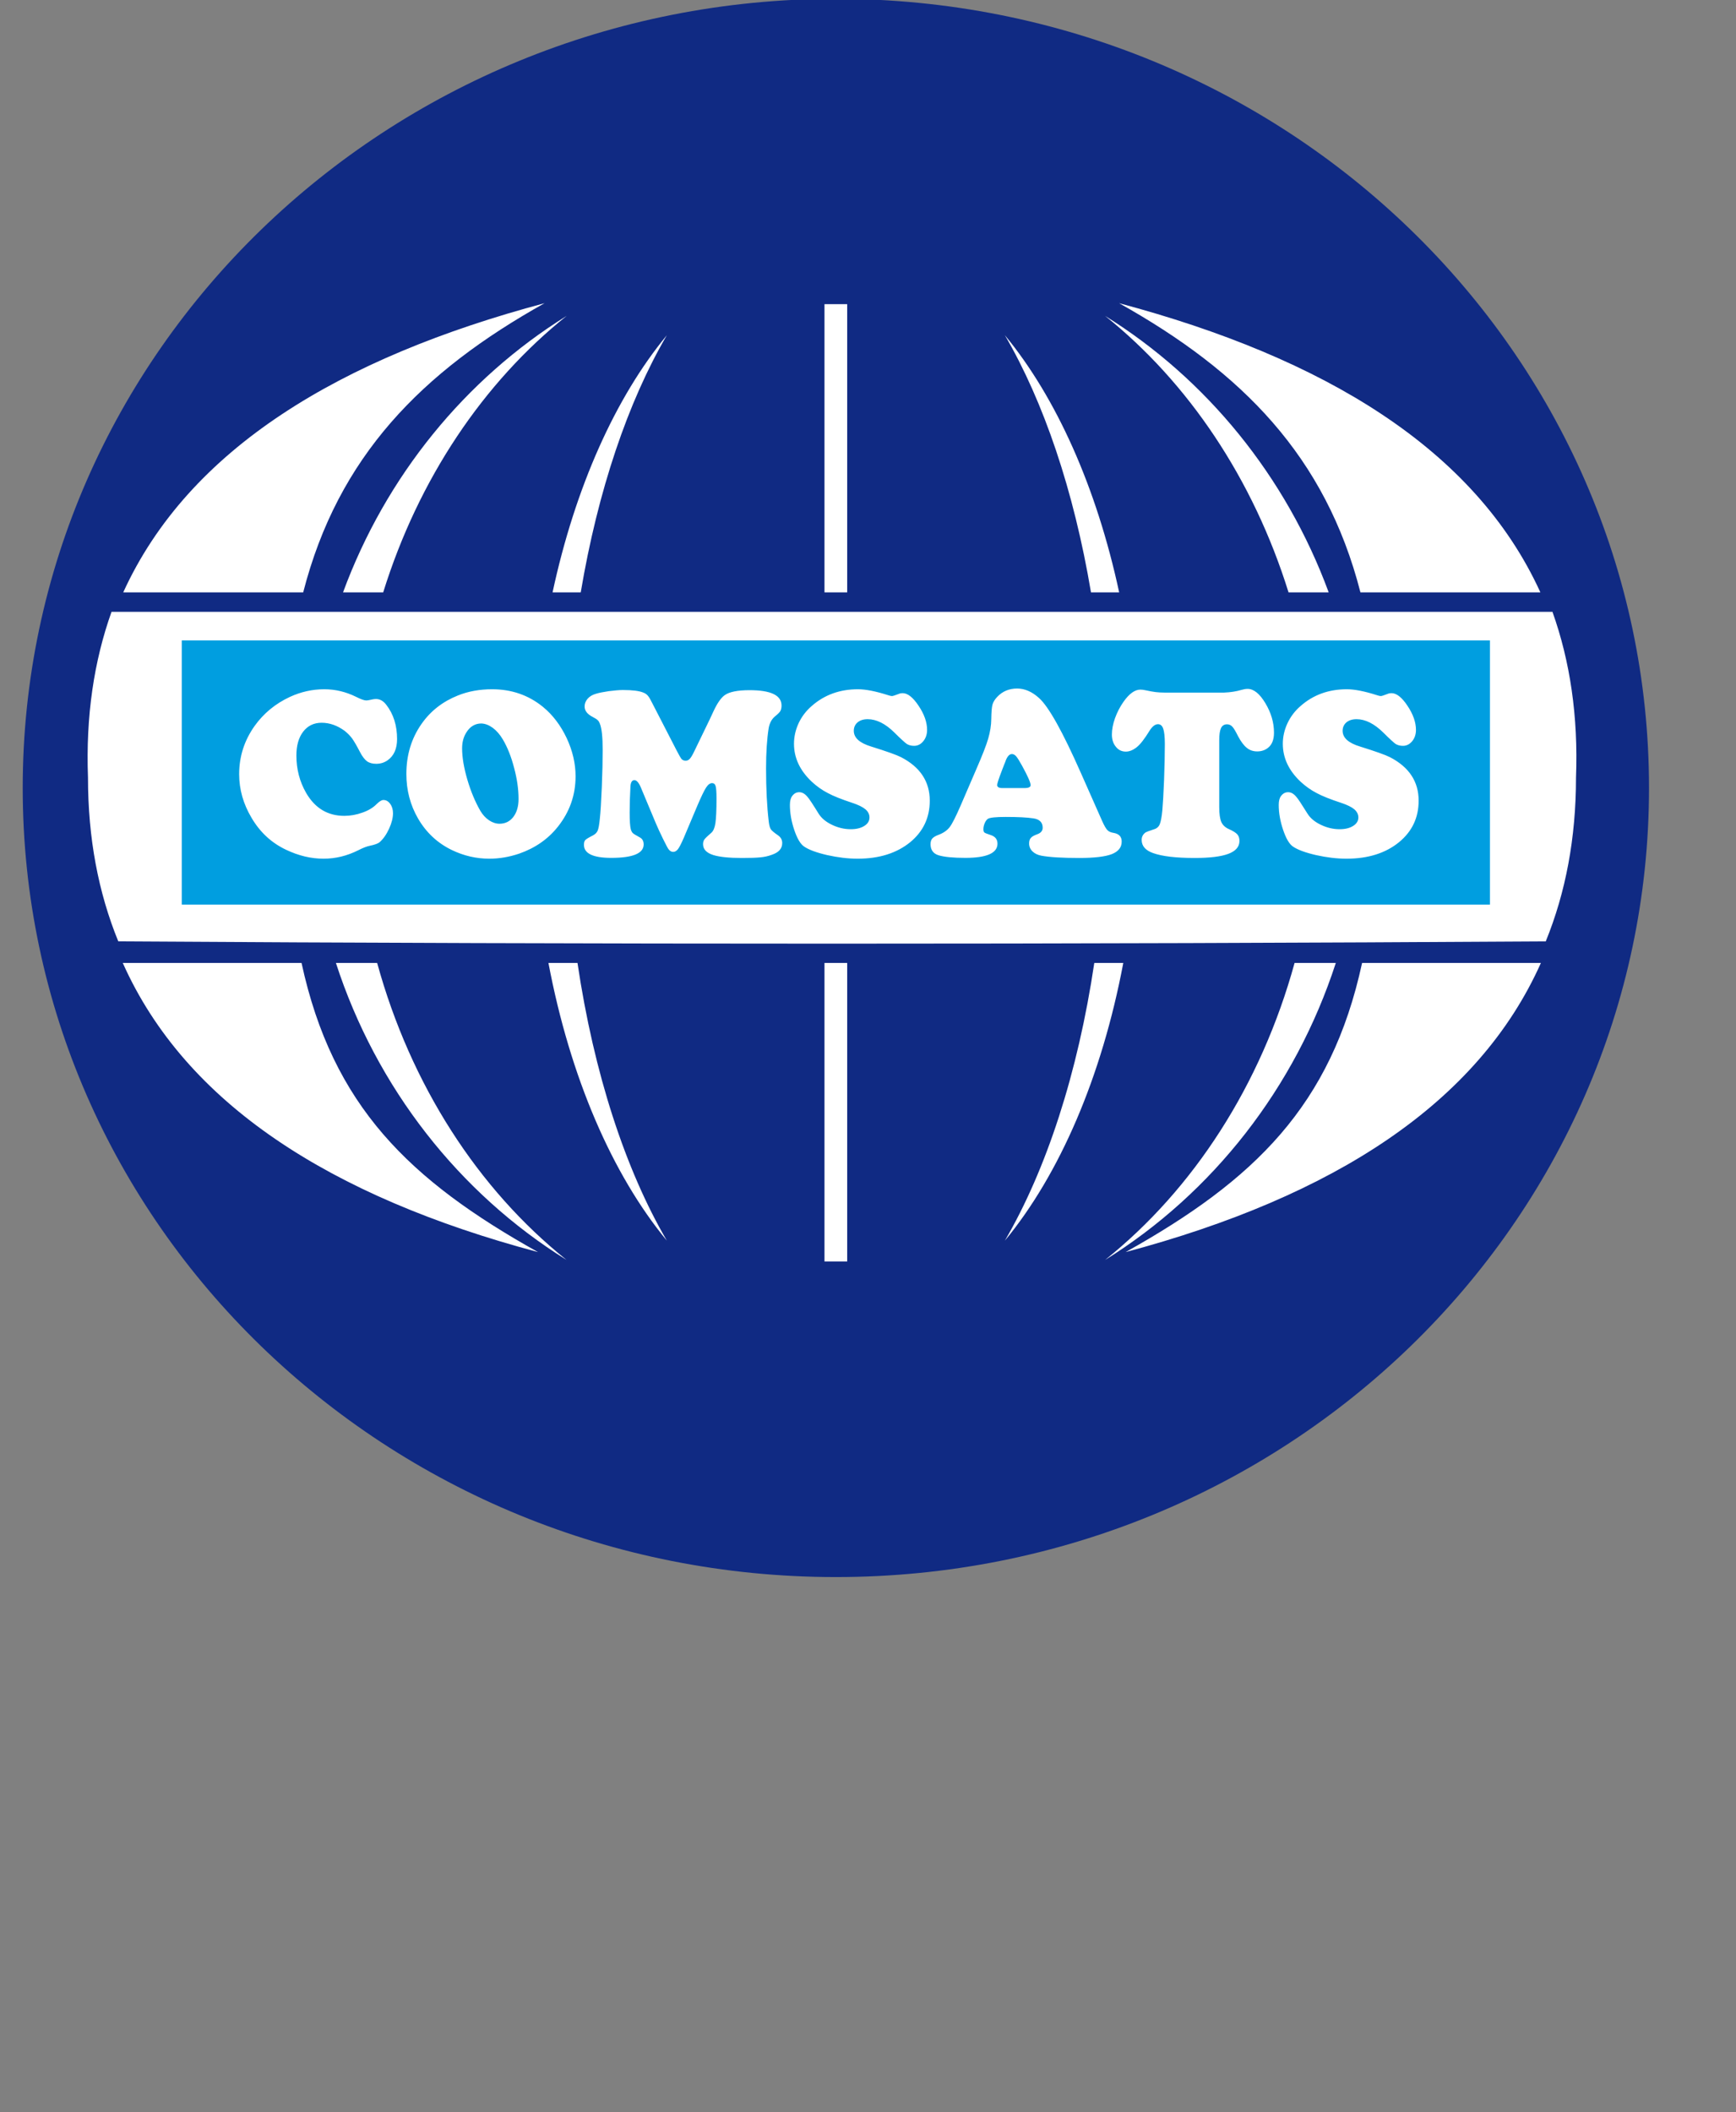 <?xml version="1.0" encoding="UTF-8"?>
<svg xmlns="http://www.w3.org/2000/svg" xmlns:xlink="http://www.w3.org/1999/xlink" width="131.4pt" height="159.8pt" viewBox="0 0 131.4 159.8" version="1.1">
<rect x="0" y="0" width="131.4" height="159.8" fill="#808080" stroke="none"/>
<defs>
<clipPath id="clip1">
  <path d="M 0 134 L 131.398 134 L 131.398 159.801 L 0 159.801 Z M 0 134 "/>
</clipPath>
</defs>
<g id="surface1">
<path style=" stroke:none;fill-rule:evenodd;fill:rgb(6.273%,16.479%,51.367%);fill-opacity:1;" d="M 63.266 -0.09 C 97.258 -0.09 124.816 26.641 124.816 59.613 C 124.816 92.586 97.258 119.312 63.266 119.312 C 29.273 119.312 1.719 92.586 1.719 59.613 C 1.719 26.641 29.273 -0.09 63.266 -0.09 Z M 63.266 -0.09 "/>
<path style=" stroke:none;fill-rule:evenodd;fill:rgb(100%,100%,100%);fill-opacity:1;" d="M 117 71.219 C 118.508 67.52 119.289 63.402 119.289 58.828 C 119.465 54.184 118.84 50.02 117.508 46.289 L 8.441 46.289 C 7.109 50.02 6.488 54.184 6.66 58.828 C 6.66 63.402 7.441 67.52 8.953 71.219 C 45.223 71.449 80.727 71.449 117 71.219 Z M 117 71.219 "/>
<path style=" stroke:none;fill-rule:evenodd;fill:rgb(0%,61.914%,87.889%);fill-opacity:1;" d="M 13.758 68.438 L 112.777 68.438 L 112.777 48.449 L 13.758 48.449 Z M 13.758 68.438 "/>
<path style=" stroke:none;fill-rule:evenodd;fill:rgb(100%,100%,100%);fill-opacity:1;" d="M 24.543 52.145 C 25.375 52.145 26.176 52.336 26.953 52.719 C 27.316 52.902 27.57 52.992 27.715 52.992 C 27.816 52.992 27.98 52.965 28.207 52.91 C 28.285 52.895 28.363 52.883 28.457 52.883 C 28.754 52.883 29.012 53.027 29.234 53.316 C 29.781 54.016 30.055 54.883 30.055 55.914 C 30.055 56.645 29.816 57.18 29.344 57.516 C 29.09 57.695 28.801 57.785 28.48 57.785 C 28.191 57.785 27.957 57.723 27.773 57.59 C 27.594 57.453 27.414 57.219 27.242 56.883 C 26.996 56.41 26.797 56.066 26.645 55.859 C 26.492 55.652 26.301 55.461 26.082 55.289 C 25.531 54.887 24.949 54.68 24.344 54.68 C 23.758 54.68 23.293 54.906 22.949 55.352 C 22.605 55.801 22.434 56.402 22.434 57.156 C 22.434 58.191 22.68 59.137 23.176 59.996 C 23.848 61.148 24.809 61.723 26.062 61.723 C 26.523 61.723 26.98 61.641 27.434 61.477 C 27.891 61.316 28.238 61.105 28.492 60.848 C 28.707 60.633 28.883 60.523 29.02 60.523 C 29.219 60.523 29.391 60.617 29.535 60.816 C 29.676 61.008 29.746 61.246 29.746 61.523 C 29.746 61.871 29.648 62.266 29.449 62.699 C 29.25 63.129 29.012 63.473 28.73 63.719 C 28.609 63.82 28.363 63.91 27.984 63.988 C 27.77 64.031 27.48 64.141 27.121 64.324 C 26.281 64.746 25.406 64.965 24.492 64.965 C 23.539 64.965 22.594 64.738 21.645 64.285 C 20.543 63.762 19.68 62.961 19.039 61.871 C 18.414 60.82 18.102 59.723 18.102 58.57 C 18.102 57.234 18.492 56.02 19.277 54.914 C 19.961 53.961 20.855 53.227 21.953 52.719 C 22.789 52.336 23.652 52.145 24.543 52.145 Z M 37.25 52.145 C 38.715 52.145 39.996 52.586 41.09 53.473 C 41.832 54.078 42.43 54.867 42.891 55.836 C 43.34 56.801 43.566 57.762 43.566 58.727 C 43.566 60.148 43.121 61.414 42.234 62.535 C 41.48 63.488 40.496 64.164 39.285 64.586 C 38.539 64.836 37.789 64.965 37.039 64.965 C 36.051 64.965 35.109 64.746 34.207 64.312 C 33.121 63.789 32.27 62.996 31.652 61.941 C 31.055 60.914 30.758 59.785 30.758 58.555 C 30.758 57.121 31.141 55.855 31.91 54.762 C 32.594 53.785 33.516 53.07 34.668 52.613 C 35.445 52.301 36.305 52.145 37.25 52.145 Z M 36.438 54.734 C 35.961 54.734 35.582 54.961 35.301 55.41 C 35.086 55.746 34.977 56.148 34.977 56.613 C 34.977 57.289 35.109 58.078 35.371 58.973 C 35.633 59.867 35.965 60.66 36.363 61.352 C 36.539 61.648 36.758 61.883 37.016 62.059 C 37.273 62.23 37.539 62.32 37.809 62.32 C 38.238 62.32 38.59 62.148 38.855 61.805 C 39.117 61.461 39.25 61.008 39.25 60.449 C 39.25 59.723 39.141 58.938 38.914 58.094 C 38.695 57.246 38.41 56.531 38.055 55.934 C 37.836 55.566 37.586 55.281 37.305 55.07 C 37.016 54.859 36.727 54.746 36.438 54.734 Z M 52.773 60.98 L 51.746 63.41 C 51.566 63.82 51.426 64.094 51.32 64.238 C 51.207 64.379 51.09 64.449 50.957 64.449 C 50.836 64.449 50.723 64.395 50.625 64.277 C 50.562 64.207 50.418 63.941 50.195 63.484 C 49.969 63.023 49.781 62.617 49.633 62.266 L 48.508 59.578 C 48.352 59.211 48.191 59.023 48.02 59.023 C 47.836 59.023 47.738 59.184 47.719 59.504 C 47.68 60.211 47.66 60.867 47.66 61.469 C 47.66 62.094 47.688 62.52 47.746 62.742 C 47.785 62.871 47.84 62.973 47.902 63.031 C 47.969 63.094 48.148 63.199 48.438 63.359 C 48.625 63.461 48.719 63.637 48.719 63.887 C 48.719 64.562 47.902 64.902 46.266 64.902 C 44.887 64.902 44.199 64.57 44.199 63.914 C 44.199 63.746 44.234 63.621 44.309 63.547 C 44.379 63.477 44.562 63.363 44.859 63.215 C 45.043 63.121 45.172 62.996 45.238 62.844 C 45.305 62.688 45.359 62.383 45.402 61.93 C 45.457 61.449 45.504 60.66 45.551 59.562 C 45.598 58.461 45.617 57.52 45.617 56.738 C 45.617 55.758 45.547 55.094 45.402 54.746 C 45.355 54.621 45.297 54.531 45.227 54.473 C 45.164 54.41 45.039 54.336 44.859 54.238 C 44.453 54.031 44.25 53.77 44.25 53.445 C 44.25 53.23 44.328 53.039 44.477 52.863 C 44.629 52.691 44.828 52.57 45.078 52.496 C 45.332 52.414 45.668 52.352 46.082 52.289 C 46.504 52.238 46.855 52.203 47.148 52.203 C 47.879 52.203 48.395 52.27 48.695 52.398 C 48.844 52.453 48.961 52.539 49.043 52.641 C 49.133 52.742 49.254 52.953 49.41 53.273 L 51.191 56.73 C 51.383 57.109 51.52 57.34 51.59 57.426 C 51.668 57.508 51.77 57.551 51.898 57.551 C 52.016 57.551 52.113 57.508 52.203 57.414 C 52.289 57.328 52.395 57.156 52.516 56.91 L 53.719 54.426 C 53.867 54.109 53.965 53.898 54.008 53.805 C 54.289 53.203 54.566 52.805 54.84 52.602 C 55.188 52.344 55.82 52.215 56.734 52.215 C 58.348 52.215 59.156 52.602 59.156 53.379 C 59.156 53.555 59.121 53.695 59.062 53.801 C 58.996 53.906 58.867 54.031 58.676 54.184 C 58.414 54.395 58.25 54.699 58.18 55.098 C 58.051 55.926 57.984 56.938 57.984 58.129 C 57.984 59.664 58.051 61.008 58.188 62.164 C 58.223 62.449 58.277 62.641 58.348 62.742 C 58.418 62.848 58.602 62.996 58.898 63.203 C 59.102 63.348 59.207 63.539 59.207 63.781 C 59.207 64.203 58.941 64.496 58.41 64.672 C 58.137 64.773 57.852 64.836 57.547 64.863 C 57.246 64.895 56.781 64.91 56.156 64.91 C 55.191 64.91 54.477 64.836 54 64.691 C 53.477 64.527 53.215 64.254 53.215 63.863 C 53.215 63.719 53.25 63.598 53.316 63.508 C 53.387 63.414 53.562 63.242 53.848 62.996 C 53.996 62.867 54.098 62.621 54.152 62.266 C 54.203 61.902 54.234 61.289 54.234 60.418 C 54.234 59.941 54.211 59.621 54.168 59.477 C 54.125 59.324 54.035 59.246 53.898 59.246 C 53.742 59.246 53.586 59.363 53.438 59.594 C 53.289 59.828 53.066 60.289 52.773 60.98 Z M 64.941 52.145 C 65.527 52.145 66.297 52.297 67.25 52.602 C 67.363 52.641 67.453 52.66 67.52 52.66 C 67.578 52.66 67.75 52.602 68.035 52.496 C 68.129 52.453 68.223 52.441 68.324 52.441 C 68.707 52.441 69.109 52.762 69.531 53.398 C 69.961 54.035 70.172 54.645 70.172 55.223 C 70.172 55.559 70.074 55.844 69.887 56.074 C 69.695 56.309 69.465 56.426 69.188 56.426 C 68.961 56.426 68.773 56.371 68.633 56.281 C 68.492 56.18 68.176 55.898 67.691 55.414 C 67.012 54.746 66.336 54.41 65.676 54.41 C 65.355 54.41 65.102 54.492 64.91 54.652 C 64.719 54.816 64.625 55.027 64.625 55.289 C 64.625 55.816 65.062 56.211 65.934 56.477 C 67.113 56.844 67.867 57.113 68.195 57.281 C 69.648 58.027 70.375 59.129 70.375 60.574 C 70.375 61.859 69.879 62.906 68.891 63.719 C 67.875 64.543 66.551 64.965 64.914 64.965 C 64.188 64.965 63.418 64.871 62.609 64.691 C 61.801 64.504 61.215 64.289 60.855 64.039 C 60.582 63.852 60.336 63.434 60.117 62.785 C 59.898 62.137 59.789 61.508 59.789 60.895 C 59.789 60.598 59.848 60.371 59.961 60.223 C 60.102 60.031 60.281 59.934 60.496 59.934 C 60.715 59.934 60.922 60.047 61.121 60.289 C 61.238 60.414 61.523 60.844 61.965 61.562 C 62.176 61.898 62.512 62.18 62.969 62.398 C 63.43 62.621 63.902 62.734 64.395 62.734 C 64.816 62.734 65.156 62.652 65.422 62.484 C 65.684 62.32 65.812 62.105 65.812 61.848 C 65.812 61.609 65.711 61.402 65.504 61.227 C 65.301 61.055 64.969 60.891 64.504 60.738 C 63.691 60.469 63.07 60.223 62.645 59.992 C 62.215 59.77 61.816 59.484 61.445 59.141 C 60.547 58.297 60.098 57.34 60.098 56.27 C 60.098 55.738 60.215 55.223 60.445 54.719 C 60.68 54.219 61.008 53.785 61.438 53.414 C 62.395 52.57 63.562 52.145 64.941 52.145 Z M 81.816 58.484 L 83.434 62.137 C 83.586 62.473 83.715 62.695 83.816 62.797 C 83.918 62.91 84.078 62.98 84.289 63.012 C 84.699 63.082 84.902 63.297 84.902 63.668 C 84.902 64.113 84.652 64.422 84.148 64.621 C 83.648 64.812 82.828 64.91 81.688 64.91 C 80.402 64.91 79.449 64.852 78.828 64.738 C 78.539 64.684 78.316 64.574 78.148 64.41 C 77.977 64.242 77.895 64.039 77.895 63.809 C 77.895 63.621 77.941 63.488 78.027 63.391 C 78.113 63.289 78.277 63.199 78.516 63.113 C 78.785 63.016 78.922 62.855 78.922 62.621 C 78.922 62.223 78.688 61.984 78.23 61.914 C 77.734 61.84 77.035 61.805 76.133 61.805 C 75.375 61.805 74.922 61.852 74.773 61.949 C 74.684 62.008 74.605 62.117 74.535 62.273 C 74.469 62.43 74.434 62.582 74.434 62.727 C 74.434 62.855 74.457 62.941 74.508 62.98 C 74.555 63.023 74.715 63.086 74.98 63.172 C 75.328 63.285 75.5 63.496 75.5 63.828 C 75.5 64.539 74.691 64.902 73.066 64.902 C 72.145 64.902 71.469 64.836 71.031 64.703 C 70.633 64.574 70.434 64.293 70.434 63.871 C 70.434 63.684 70.477 63.539 70.566 63.438 C 70.656 63.336 70.812 63.242 71.043 63.156 C 71.41 63.02 71.691 62.824 71.883 62.574 C 72.074 62.324 72.344 61.789 72.699 60.973 L 73.902 58.184 C 74.348 57.16 74.648 56.395 74.797 55.887 C 74.945 55.371 75.027 54.879 75.031 54.391 C 75.039 53.871 75.066 53.516 75.121 53.312 C 75.176 53.113 75.297 52.914 75.484 52.719 C 75.879 52.301 76.379 52.09 76.988 52.09 C 77.562 52.09 78.113 52.328 78.641 52.805 C 79.371 53.453 80.43 55.348 81.816 58.484 Z M 75.867 59.621 L 77.547 59.621 C 77.852 59.621 78.008 59.547 78.008 59.402 C 78.008 59.203 77.793 58.719 77.367 57.941 C 77.172 57.586 77.023 57.348 76.922 57.227 C 76.816 57.105 76.707 57.047 76.594 57.047 C 76.391 57.047 76.219 57.246 76.086 57.652 C 76.062 57.703 75.977 57.914 75.836 58.289 C 75.598 58.906 75.477 59.273 75.477 59.391 C 75.477 59.539 75.605 59.621 75.867 59.621 Z M 88.148 52.398 L 92.652 52.398 C 93.137 52.379 93.582 52.309 93.977 52.191 C 94.148 52.141 94.301 52.117 94.43 52.117 C 94.895 52.117 95.344 52.477 95.777 53.199 C 96.211 53.922 96.43 54.664 96.43 55.43 C 96.43 55.953 96.281 56.336 95.98 56.574 C 95.75 56.758 95.477 56.848 95.16 56.848 C 94.855 56.848 94.594 56.762 94.371 56.578 C 94.148 56.402 93.93 56.109 93.711 55.699 C 93.527 55.328 93.379 55.078 93.27 54.969 C 93.16 54.855 93.031 54.797 92.875 54.797 C 92.664 54.797 92.512 54.895 92.422 55.078 C 92.332 55.266 92.285 55.57 92.285 55.996 L 92.285 61.055 C 92.285 61.574 92.34 61.949 92.441 62.184 C 92.543 62.414 92.734 62.602 93.02 62.727 C 93.328 62.863 93.535 62.996 93.648 63.117 C 93.762 63.242 93.816 63.41 93.816 63.621 C 93.816 64.062 93.535 64.383 92.984 64.594 C 92.426 64.805 91.574 64.91 90.422 64.91 C 89.012 64.91 87.961 64.785 87.277 64.539 C 86.703 64.336 86.414 64.004 86.414 63.543 C 86.414 63.297 86.52 63.109 86.723 62.969 C 86.773 62.938 86.977 62.863 87.328 62.746 C 87.547 62.688 87.695 62.559 87.777 62.371 C 87.859 62.188 87.93 61.828 87.98 61.297 C 88.023 60.828 88.066 60.07 88.109 59.02 C 88.148 57.969 88.168 57.059 88.168 56.289 C 88.168 55.746 88.125 55.359 88.047 55.133 C 87.969 54.902 87.836 54.789 87.652 54.789 C 87.434 54.789 87.215 54.953 87.008 55.289 C 86.625 55.91 86.309 56.312 86.062 56.512 C 85.773 56.746 85.492 56.863 85.219 56.863 C 84.91 56.863 84.656 56.746 84.461 56.496 C 84.258 56.254 84.16 55.945 84.16 55.566 C 84.16 55.191 84.238 54.781 84.398 54.328 C 84.559 53.887 84.773 53.473 85.039 53.094 C 85.473 52.477 85.902 52.172 86.32 52.172 C 86.434 52.172 86.566 52.191 86.715 52.223 C 87.02 52.289 87.273 52.336 87.469 52.359 C 87.668 52.383 87.895 52.398 88.148 52.398 Z M 101.945 52.145 C 102.531 52.145 103.301 52.297 104.25 52.602 C 104.363 52.641 104.457 52.66 104.523 52.66 C 104.582 52.66 104.754 52.602 105.035 52.496 C 105.129 52.453 105.227 52.441 105.328 52.441 C 105.711 52.441 106.113 52.762 106.535 53.398 C 106.961 54.035 107.176 54.645 107.176 55.223 C 107.176 55.559 107.078 55.844 106.891 56.074 C 106.695 56.309 106.465 56.426 106.191 56.426 C 105.965 56.426 105.777 56.371 105.633 56.281 C 105.492 56.18 105.18 55.898 104.695 55.414 C 104.012 54.746 103.34 54.41 102.68 54.41 C 102.359 54.41 102.105 54.492 101.91 54.652 C 101.723 54.816 101.625 55.027 101.625 55.289 C 101.625 55.816 102.062 56.211 102.938 56.477 C 104.113 56.844 104.871 57.113 105.199 57.281 C 106.652 58.027 107.379 59.129 107.379 60.574 C 107.379 61.859 106.883 62.906 105.891 63.719 C 104.879 64.543 103.551 64.965 101.918 64.965 C 101.188 64.965 100.418 64.871 99.609 64.691 C 98.801 64.504 98.215 64.289 97.855 64.039 C 97.586 63.852 97.34 63.434 97.121 62.785 C 96.902 62.137 96.789 61.508 96.789 60.895 C 96.789 60.598 96.848 60.371 96.961 60.223 C 97.105 60.031 97.281 59.934 97.5 59.934 C 97.719 59.934 97.926 60.047 98.121 60.289 C 98.242 60.414 98.523 60.844 98.969 61.562 C 99.18 61.898 99.516 62.18 99.973 62.398 C 100.434 62.621 100.906 62.734 101.395 62.734 C 101.82 62.734 102.16 62.652 102.422 62.484 C 102.684 62.32 102.816 62.105 102.816 61.848 C 102.816 61.609 102.711 61.402 102.508 61.227 C 102.305 61.055 101.969 60.891 101.508 60.738 C 100.691 60.469 100.07 60.223 99.645 59.992 C 99.219 59.77 98.816 59.484 98.445 59.141 C 97.547 58.297 97.098 57.34 97.098 56.27 C 97.098 55.738 97.215 55.223 97.449 54.719 C 97.684 54.219 98.012 53.785 98.441 53.414 C 99.398 52.57 100.566 52.145 101.945 52.145 Z M 101.945 52.145 "/>
<path style=" stroke:none;fill-rule:evenodd;fill:rgb(100%,100%,100%);fill-opacity:1;" d="M 85.199 94.727 C 100.969 90.52 111.891 83.469 116.633 72.852 L 103.098 72.852 C 100.758 83.66 94.941 89.285 85.199 94.727 Z M 116.594 44.816 C 111.633 33.941 100.191 27.07 84.707 22.938 C 94 28.129 100.336 34.531 102.973 44.816 Z M 40.723 94.727 C 24.953 90.52 14.031 83.469 9.293 72.852 L 22.824 72.852 C 25.168 83.66 30.98 89.285 40.723 94.727 Z M 9.328 44.816 C 14.289 33.941 25.734 27.07 41.219 22.938 C 31.926 28.129 25.59 34.531 22.949 44.816 Z M 83.645 23.898 C 91.316 28.664 97.336 36.031 100.57 44.816 L 97.531 44.816 C 94.863 36.246 89.949 28.938 83.645 23.898 Z M 101.109 72.852 C 98.035 82.316 91.77 90.273 83.648 95.32 C 90.332 89.977 95.449 82.09 97.988 72.852 Z M 42.883 95.32 C 34.766 90.273 28.496 82.316 25.426 72.852 L 28.547 72.852 C 31.086 82.09 36.199 89.977 42.883 95.32 Z M 25.965 44.816 C 29.199 36.031 35.219 28.664 42.891 23.898 C 36.582 28.938 31.672 36.246 29.004 44.816 Z M 62.406 23.012 L 64.125 23.012 L 64.125 44.816 L 62.406 44.816 Z M 64.125 95.434 L 62.406 95.434 L 62.406 72.852 L 64.125 72.852 Z M 76.059 25.359 C 79.945 30.066 82.996 36.852 84.711 44.816 L 82.578 44.816 C 81.281 37.109 78.996 30.391 76.059 25.359 Z M 85.023 72.852 C 83.391 81.488 80.199 88.852 76.059 93.863 C 79.195 88.496 81.582 81.211 82.828 72.852 Z M 50.477 93.863 C 46.336 88.852 43.148 81.484 41.512 72.852 L 43.711 72.852 C 44.953 81.211 47.34 88.496 50.477 93.863 Z M 41.824 44.816 C 43.539 36.852 46.586 30.07 50.473 25.363 C 47.535 30.391 45.254 37.109 43.957 44.816 Z M 41.824 44.816 "/>
<g clip-path="url(#clip1)" clip-rule="nonzero">
</g>
</g>
</svg>
